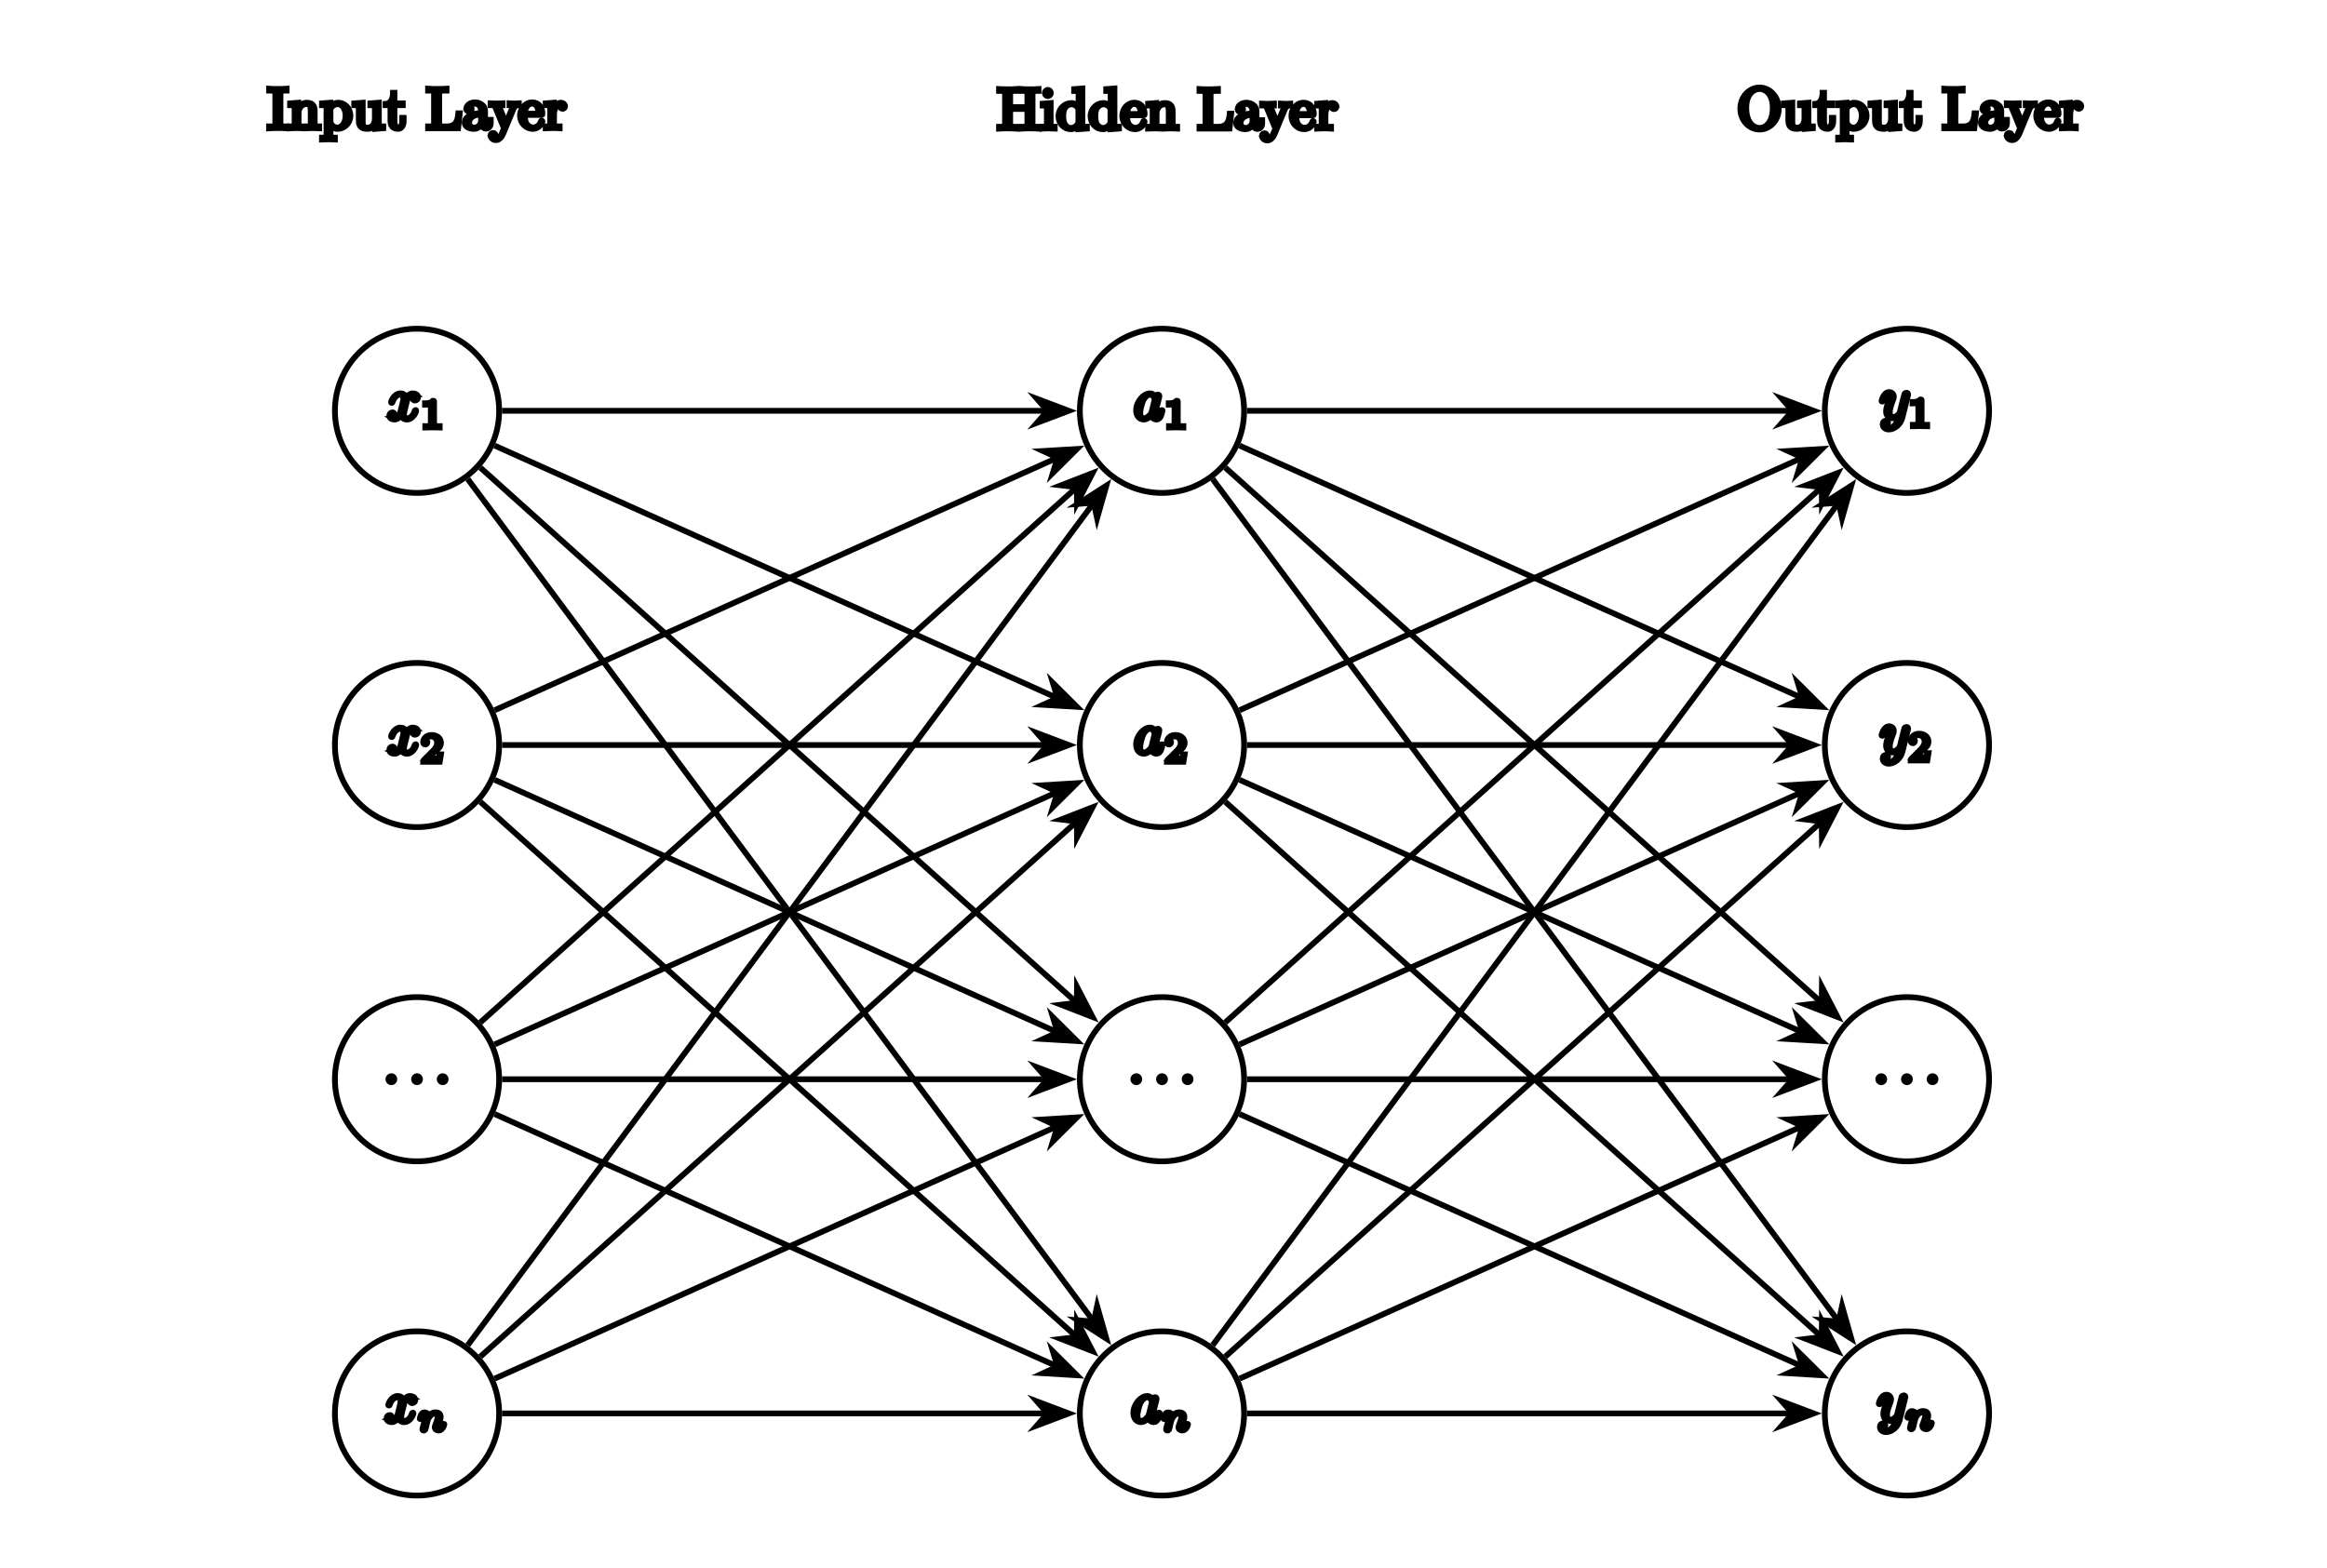 <?xml version="1.0" encoding="UTF-8"?>
<svg class="math" xmlns="http://www.w3.org/2000/svg" xmlns:xlink="http://www.w3.org/1999/xlink" width="401.574" height="270.606" viewBox="0 0 401.574 270.606">
        <style>
            /* Light mode (default) */
            .c1 { fill: #d62728 !important; stroke: #d62728 !important; }
            .c2 { fill: #2ca02c !important; stroke: #2ca02c !important; }
            .c3 { fill: #1f77b4 !important; stroke: #1f77b4 !important; }
            .c4 { fill: #9467bd !important; stroke: #9467bd !important; }
            .c5 { fill: #8c564b !important; stroke: #8c564b !important; }
            .c6 { fill: #e377c2 !important; stroke: #e377c2 !important; }
            .c7 { fill: #7f7f7f !important; stroke: #7f7f7f !important; }
            .c8 { fill: #bcbd22 !important; stroke: #bcbd22 !important; }

            /* Text and graphic elements */
            text, .text {
                fill: #000000 !important;
                stroke: none !important;
            }

            .axis line, .axis path, .tick line, .tick path, path.domain, line.grid {
                stroke: #000000 !important;
            }

            .glyph {
                fill: #000000 !important;
            }

            path {
                stroke: #000000 !important;
            }

            /* Dark mode via media query */
            @media (prefers-color-scheme: dark) {
                /* Dark theme colors */
                .c1 { fill: #FF4A98 !important; stroke: #FF4A98 !important; }
                .c2 { fill: #0AFAFA !important; stroke: #0AFAFA !important; }
                .c3 { fill: #7F83FF !important; stroke: #7F83FF !important; }
                .c4 { fill: #B4A0FF !important; stroke: #B4A0FF !important; }
                .c5 { fill: #FFB86B !important; stroke: #FFB86B !important; }
                .c6 { fill: #FF79C6 !important; stroke: #FF79C6 !important; }
                .c7 { fill: #CCCCCC !important; stroke: #CCCCCC !important; }
                .c8 { fill: #E6DB74 !important; stroke: #E6DB74 !important; }

                /* Dark theme text and graphics */
                text, .text {
                    fill: #FFFFFF !important;
                    stroke: none !important;
                }

                .axis line, .axis path, .tick line, .tick path, path.domain, line.grid {
                    stroke: #FFFFFF !important;
                }

                .glyph {
                    fill: #FFFFFF !important;
                }

                path {
                    stroke: #FFFFFF !important;
                }
            }
        </style>
        
<defs>
<g class="glyph">
<g id="nn_glyph-0-0">
<path d="M 3.328 -3.016 C 3.391 -3.266 3.625 -4.188 4.312 -4.188 C 4.359 -4.188 4.609 -4.188 4.812 -4.062 C 4.531 -4 4.344 -3.766 4.344 -3.516 C 4.344 -3.359 4.453 -3.172 4.719 -3.172 C 4.938 -3.172 5.25 -3.344 5.25 -3.75 C 5.25 -4.266 4.672 -4.406 4.328 -4.406 C 3.75 -4.406 3.406 -3.875 3.281 -3.656 C 3.031 -4.312 2.5 -4.406 2.203 -4.406 C 1.172 -4.406 0.594 -3.125 0.594 -2.875 C 0.594 -2.766 0.703 -2.766 0.719 -2.766 C 0.797 -2.766 0.828 -2.797 0.844 -2.875 C 1.188 -3.938 1.844 -4.188 2.188 -4.188 C 2.375 -4.188 2.719 -4.094 2.719 -3.516 C 2.719 -3.203 2.547 -2.547 2.188 -1.141 C 2.031 -0.531 1.672 -0.109 1.234 -0.109 C 1.172 -0.109 0.953 -0.109 0.734 -0.234 C 0.984 -0.297 1.203 -0.5 1.203 -0.781 C 1.203 -1.047 0.984 -1.125 0.844 -1.125 C 0.531 -1.125 0.297 -0.875 0.297 -0.547 C 0.297 -0.094 0.781 0.109 1.219 0.109 C 1.891 0.109 2.25 -0.594 2.266 -0.641 C 2.391 -0.281 2.75 0.109 3.344 0.109 C 4.375 0.109 4.938 -1.172 4.938 -1.422 C 4.938 -1.531 4.859 -1.531 4.828 -1.531 C 4.734 -1.531 4.719 -1.484 4.688 -1.422 C 4.359 -0.344 3.688 -0.109 3.375 -0.109 C 2.984 -0.109 2.828 -0.422 2.828 -0.766 C 2.828 -0.984 2.875 -1.203 2.984 -1.641 Z M 3.328 -3.016 "/>
</g>
<g id="nn_glyph-0-1">
<path d="M 1.906 -0.531 C 1.906 -0.812 1.672 -1.062 1.391 -1.062 C 1.094 -1.062 0.859 -0.812 0.859 -0.531 C 0.859 -0.234 1.094 0 1.391 0 C 1.672 0 1.906 -0.234 1.906 -0.531 Z M 1.906 -0.531 "/>
</g>
<g id="nn_glyph-0-2">
<path d="M 3.719 -3.766 C 3.531 -4.141 3.25 -4.406 2.797 -4.406 C 1.641 -4.406 0.406 -2.938 0.406 -1.484 C 0.406 -0.547 0.953 0.109 1.719 0.109 C 1.922 0.109 2.422 0.062 3.016 -0.641 C 3.094 -0.219 3.453 0.109 3.922 0.109 C 4.281 0.109 4.5 -0.125 4.672 -0.438 C 4.828 -0.797 4.969 -1.406 4.969 -1.422 C 4.969 -1.531 4.875 -1.531 4.844 -1.531 C 4.75 -1.531 4.734 -1.484 4.703 -1.344 C 4.531 -0.703 4.359 -0.109 3.953 -0.109 C 3.672 -0.109 3.656 -0.375 3.656 -0.562 C 3.656 -0.781 3.672 -0.875 3.781 -1.312 C 3.891 -1.719 3.906 -1.828 4 -2.203 L 4.359 -3.594 C 4.422 -3.875 4.422 -3.891 4.422 -3.938 C 4.422 -4.109 4.312 -4.203 4.141 -4.203 C 3.891 -4.203 3.75 -3.984 3.719 -3.766 Z M 3.078 -1.188 C 3.016 -1 3.016 -0.984 2.875 -0.812 C 2.438 -0.266 2.031 -0.109 1.75 -0.109 C 1.25 -0.109 1.109 -0.656 1.109 -1.047 C 1.109 -1.547 1.422 -2.766 1.656 -3.234 C 1.969 -3.812 2.406 -4.188 2.812 -4.188 C 3.453 -4.188 3.594 -3.375 3.594 -3.312 C 3.594 -3.25 3.578 -3.188 3.562 -3.141 Z M 3.078 -1.188 "/>
</g>
<g id="nn_glyph-0-3">
<path d="M 4.844 -3.797 C 4.891 -3.938 4.891 -3.953 4.891 -4.031 C 4.891 -4.203 4.75 -4.297 4.594 -4.297 C 4.5 -4.297 4.344 -4.234 4.25 -4.094 C 4.234 -4.031 4.141 -3.734 4.109 -3.547 C 4.031 -3.297 3.969 -3.016 3.906 -2.75 L 3.453 -0.953 C 3.422 -0.812 2.984 -0.109 2.328 -0.109 C 1.828 -0.109 1.719 -0.547 1.719 -0.922 C 1.719 -1.375 1.891 -2 2.219 -2.875 C 2.375 -3.281 2.422 -3.391 2.422 -3.594 C 2.422 -4.031 2.109 -4.406 1.609 -4.406 C 0.656 -4.406 0.297 -2.953 0.297 -2.875 C 0.297 -2.766 0.391 -2.766 0.406 -2.766 C 0.516 -2.766 0.516 -2.797 0.562 -2.953 C 0.844 -3.891 1.234 -4.188 1.578 -4.188 C 1.656 -4.188 1.828 -4.188 1.828 -3.875 C 1.828 -3.625 1.719 -3.359 1.656 -3.172 C 1.25 -2.109 1.078 -1.547 1.078 -1.078 C 1.078 -0.188 1.703 0.109 2.297 0.109 C 2.688 0.109 3.016 -0.062 3.297 -0.344 C 3.172 0.172 3.047 0.672 2.656 1.203 C 2.391 1.531 2.016 1.828 1.562 1.828 C 1.422 1.828 0.969 1.797 0.797 1.406 C 0.953 1.406 1.094 1.406 1.219 1.281 C 1.328 1.203 1.422 1.062 1.422 0.875 C 1.422 0.562 1.156 0.531 1.062 0.531 C 0.828 0.531 0.5 0.688 0.5 1.172 C 0.5 1.672 0.938 2.047 1.562 2.047 C 2.578 2.047 3.609 1.141 3.891 0.016 Z M 4.844 -3.797 "/>
</g>
<g id="nn_glyph-1-0">
<path d="M 2.328 -4.438 C 2.328 -4.625 2.328 -4.625 2.125 -4.625 C 1.672 -4.188 1.047 -4.188 0.766 -4.188 L 0.766 -3.938 C 0.922 -3.938 1.391 -3.938 1.766 -4.125 L 1.766 -0.578 C 1.766 -0.344 1.766 -0.25 1.078 -0.25 L 0.812 -0.25 L 0.812 0 C 0.938 0 1.797 -0.031 2.047 -0.031 C 2.266 -0.031 3.141 0 3.297 0 L 3.297 -0.25 L 3.031 -0.25 C 2.328 -0.25 2.328 -0.344 2.328 -0.578 Z M 2.328 -4.438 "/>
</g>
<g id="nn_glyph-1-1">
<path d="M 3.516 -1.266 L 3.281 -1.266 C 3.266 -1.109 3.188 -0.703 3.094 -0.641 C 3.047 -0.594 2.516 -0.594 2.406 -0.594 L 1.125 -0.594 C 1.859 -1.234 2.109 -1.438 2.516 -1.766 C 3.031 -2.172 3.516 -2.609 3.516 -3.266 C 3.516 -4.109 2.781 -4.625 1.891 -4.625 C 1.031 -4.625 0.438 -4.016 0.438 -3.375 C 0.438 -3.031 0.734 -2.984 0.812 -2.984 C 0.969 -2.984 1.172 -3.109 1.172 -3.359 C 1.172 -3.484 1.125 -3.734 0.766 -3.734 C 0.984 -4.219 1.453 -4.375 1.781 -4.375 C 2.484 -4.375 2.844 -3.828 2.844 -3.266 C 2.844 -2.656 2.406 -2.188 2.188 -1.938 L 0.516 -0.266 C 0.438 -0.203 0.438 -0.188 0.438 0 L 3.312 0 Z M 3.516 -1.266 "/>
</g>
<g id="nn_glyph-2-0">
<path d="M 2.25 -6.031 C 2.25 -6.391 2.266 -6.5 3.062 -6.5 L 3.312 -6.5 L 3.312 -6.812 C 2.969 -6.781 2.188 -6.781 1.797 -6.781 C 1.422 -6.781 0.625 -6.781 0.281 -6.812 L 0.281 -6.5 L 0.531 -6.5 C 1.328 -6.5 1.359 -6.391 1.359 -6.031 L 1.359 -0.781 C 1.359 -0.422 1.328 -0.312 0.531 -0.312 L 0.281 -0.312 L 0.281 0 C 0.625 -0.031 1.422 -0.031 1.797 -0.031 C 2.188 -0.031 2.969 -0.031 3.312 0 L 3.312 -0.312 L 3.062 -0.312 C 2.266 -0.312 2.25 -0.422 2.25 -0.781 Z M 2.25 -6.031 "/>
</g>
<g id="nn_glyph-2-1">
<path d="M 1.094 -3.422 L 1.094 -0.75 C 1.094 -0.312 0.984 -0.312 0.312 -0.312 L 0.312 0 C 0.672 -0.016 1.172 -0.031 1.453 -0.031 C 1.703 -0.031 2.219 -0.016 2.562 0 L 2.562 -0.312 C 1.891 -0.312 1.781 -0.312 1.781 -0.75 L 1.781 -2.594 C 1.781 -3.625 2.5 -4.188 3.125 -4.188 C 3.766 -4.188 3.875 -3.656 3.875 -3.078 L 3.875 -0.75 C 3.875 -0.312 3.766 -0.312 3.094 -0.312 L 3.094 0 C 3.438 -0.016 3.953 -0.031 4.219 -0.031 C 4.469 -0.031 5 -0.016 5.328 0 L 5.328 -0.312 C 4.812 -0.312 4.562 -0.312 4.562 -0.609 L 4.562 -2.516 C 4.562 -3.375 4.562 -3.672 4.25 -4.031 C 4.109 -4.203 3.781 -4.406 3.203 -4.406 C 2.469 -4.406 2 -3.984 1.719 -3.359 L 1.719 -4.406 L 0.312 -4.297 L 0.312 -3.984 C 1.016 -3.984 1.094 -3.922 1.094 -3.422 Z M 1.094 -3.422 "/>
</g>
<g id="nn_glyph-2-2">
<path d="M 1.719 -3.75 L 1.719 -4.406 L 0.281 -4.297 L 0.281 -3.984 C 0.984 -3.984 1.062 -3.922 1.062 -3.484 L 1.062 1.172 C 1.062 1.625 0.953 1.625 0.281 1.625 L 0.281 1.938 C 0.625 1.922 1.141 1.906 1.391 1.906 C 1.672 1.906 2.172 1.922 2.516 1.938 L 2.516 1.625 C 1.859 1.625 1.75 1.625 1.75 1.172 L 1.75 -0.594 C 1.797 -0.422 2.219 0.109 2.969 0.109 C 4.156 0.109 5.188 -0.875 5.188 -2.156 C 5.188 -3.422 4.234 -4.406 3.109 -4.406 C 2.328 -4.406 1.906 -3.969 1.719 -3.75 Z M 1.75 -1.141 L 1.75 -3.359 C 2.031 -3.875 2.516 -4.156 3.031 -4.156 C 3.766 -4.156 4.359 -3.281 4.359 -2.156 C 4.359 -0.953 3.672 -0.109 2.938 -0.109 C 2.531 -0.109 2.156 -0.312 1.891 -0.719 C 1.75 -0.922 1.75 -0.938 1.75 -1.141 Z M 1.75 -1.141 "/>
</g>
<g id="nn_glyph-2-3">
<path d="M 3.891 -0.781 L 3.891 0.109 L 5.328 0 L 5.328 -0.312 C 4.641 -0.312 4.562 -0.375 4.562 -0.875 L 4.562 -4.406 L 3.094 -4.297 L 3.094 -3.984 C 3.781 -3.984 3.875 -3.922 3.875 -3.422 L 3.875 -1.656 C 3.875 -0.781 3.391 -0.109 2.656 -0.109 C 1.828 -0.109 1.781 -0.578 1.781 -1.094 L 1.781 -4.406 L 0.312 -4.297 L 0.312 -3.984 C 1.094 -3.984 1.094 -3.953 1.094 -3.078 L 1.094 -1.578 C 1.094 -0.797 1.094 0.109 2.609 0.109 C 3.172 0.109 3.609 -0.172 3.891 -0.781 Z M 3.891 -0.781 "/>
</g>
<g id="nn_glyph-2-4">
<path d="M 1.719 -3.984 L 3.156 -3.984 L 3.156 -4.297 L 1.719 -4.297 L 1.719 -6.125 L 1.469 -6.125 C 1.469 -5.312 1.172 -4.25 0.188 -4.203 L 0.188 -3.984 L 1.031 -3.984 L 1.031 -1.234 C 1.031 -0.016 1.969 0.109 2.328 0.109 C 3.031 0.109 3.312 -0.594 3.312 -1.234 L 3.312 -1.797 L 3.062 -1.797 L 3.062 -1.25 C 3.062 -0.516 2.766 -0.141 2.391 -0.141 C 1.719 -0.141 1.719 -1.047 1.719 -1.219 Z M 1.719 -3.984 "/>
</g>
<g id="nn_glyph-2-5">
<path d="M 5.797 -2.578 L 5.547 -2.578 C 5.438 -1.562 5.297 -0.312 3.547 -0.312 L 2.734 -0.312 C 2.266 -0.312 2.25 -0.375 2.25 -0.703 L 2.25 -6.016 C 2.25 -6.359 2.25 -6.5 3.188 -6.5 L 3.516 -6.5 L 3.516 -6.812 C 3.156 -6.781 2.25 -6.781 1.844 -6.781 C 1.453 -6.781 0.672 -6.781 0.328 -6.812 L 0.328 -6.5 L 0.562 -6.5 C 1.328 -6.5 1.359 -6.391 1.359 -6.031 L 1.359 -0.781 C 1.359 -0.422 1.328 -0.312 0.562 -0.312 L 0.328 -0.312 L 0.328 0 L 5.516 0 Z M 5.797 -2.578 "/>
</g>
<g id="nn_glyph-2-6">
<path d="M 3.312 -0.75 C 3.359 -0.359 3.625 0.062 4.094 0.062 C 4.312 0.062 4.922 -0.078 4.922 -0.891 L 4.922 -1.453 L 4.672 -1.453 L 4.672 -0.891 C 4.672 -0.312 4.422 -0.25 4.312 -0.25 C 3.984 -0.25 3.938 -0.703 3.938 -0.75 L 3.938 -2.734 C 3.938 -3.156 3.938 -3.547 3.578 -3.922 C 3.188 -4.312 2.688 -4.469 2.219 -4.469 C 1.391 -4.469 0.703 -4 0.703 -3.344 C 0.703 -3.047 0.906 -2.875 1.172 -2.875 C 1.453 -2.875 1.625 -3.078 1.625 -3.328 C 1.625 -3.453 1.578 -3.781 1.109 -3.781 C 1.391 -4.141 1.875 -4.25 2.188 -4.25 C 2.688 -4.25 3.25 -3.859 3.25 -2.969 L 3.25 -2.609 C 2.734 -2.578 2.047 -2.547 1.422 -2.25 C 0.672 -1.906 0.422 -1.391 0.422 -0.953 C 0.422 -0.141 1.391 0.109 2.016 0.109 C 2.672 0.109 3.125 -0.297 3.312 -0.75 Z M 3.25 -2.391 L 3.25 -1.391 C 3.25 -0.453 2.531 -0.109 2.078 -0.109 C 1.594 -0.109 1.188 -0.453 1.188 -0.953 C 1.188 -1.5 1.609 -2.328 3.25 -2.391 Z M 3.25 -2.391 "/>
</g>
<g id="nn_glyph-2-7">
<path d="M 4.141 -3.344 C 4.391 -3.984 4.906 -3.984 5.062 -3.984 L 5.062 -4.297 C 4.828 -4.281 4.547 -4.266 4.312 -4.266 C 4.141 -4.266 3.672 -4.281 3.453 -4.297 L 3.453 -3.984 C 3.766 -3.984 3.922 -3.812 3.922 -3.562 C 3.922 -3.453 3.906 -3.438 3.859 -3.312 L 2.844 -0.875 L 1.75 -3.547 C 1.703 -3.656 1.688 -3.688 1.688 -3.734 C 1.688 -3.984 2.047 -3.984 2.25 -3.984 L 2.25 -4.297 C 1.984 -4.281 1.328 -4.266 1.156 -4.266 C 0.891 -4.266 0.484 -4.281 0.188 -4.297 L 0.188 -3.984 C 0.672 -3.984 0.859 -3.984 1 -3.641 L 2.5 0 C 2.438 0.125 2.297 0.453 2.25 0.594 C 2.031 1.141 1.75 1.828 1.109 1.828 C 1.062 1.828 0.828 1.828 0.641 1.641 C 0.953 1.609 1.031 1.391 1.031 1.219 C 1.031 0.969 0.844 0.812 0.609 0.812 C 0.406 0.812 0.188 0.938 0.188 1.234 C 0.188 1.688 0.609 2.047 1.109 2.047 C 1.734 2.047 2.141 1.469 2.375 0.906 Z M 4.141 -3.344 "/>
</g>
<g id="nn_glyph-2-8">
<path d="M 1.109 -2.516 C 1.172 -4 2.016 -4.25 2.359 -4.25 C 3.375 -4.25 3.484 -2.906 3.484 -2.516 Z M 1.109 -2.297 L 3.891 -2.297 C 4.109 -2.297 4.141 -2.297 4.141 -2.516 C 4.141 -3.5 3.594 -4.469 2.359 -4.469 C 1.203 -4.469 0.281 -3.438 0.281 -2.188 C 0.281 -0.859 1.328 0.109 2.469 0.109 C 3.688 0.109 4.141 -1 4.141 -1.188 C 4.141 -1.281 4.062 -1.312 4 -1.312 C 3.922 -1.312 3.891 -1.25 3.875 -1.172 C 3.531 -0.141 2.625 -0.141 2.531 -0.141 C 2.031 -0.141 1.641 -0.438 1.406 -0.812 C 1.109 -1.281 1.109 -1.938 1.109 -2.297 Z M 1.109 -2.297 "/>
</g>
<g id="nn_glyph-2-9">
<path d="M 1.672 -3.312 L 1.672 -4.406 L 0.281 -4.297 L 0.281 -3.984 C 0.984 -3.984 1.062 -3.922 1.062 -3.422 L 1.062 -0.75 C 1.062 -0.312 0.953 -0.312 0.281 -0.312 L 0.281 0 C 0.672 -0.016 1.141 -0.031 1.422 -0.031 C 1.812 -0.031 2.281 -0.031 2.688 0 L 2.688 -0.312 L 2.469 -0.312 C 1.734 -0.312 1.719 -0.422 1.719 -0.781 L 1.719 -2.312 C 1.719 -3.297 2.141 -4.188 2.891 -4.188 C 2.953 -4.188 2.984 -4.188 3 -4.172 C 2.969 -4.172 2.766 -4.047 2.766 -3.781 C 2.766 -3.516 2.984 -3.359 3.203 -3.359 C 3.375 -3.359 3.625 -3.484 3.625 -3.797 C 3.625 -4.109 3.312 -4.406 2.891 -4.406 C 2.156 -4.406 1.797 -3.734 1.672 -3.312 Z M 1.672 -3.312 "/>
</g>
<g id="nn_glyph-2-10">
<path d="M 6.109 -6.031 C 6.109 -6.391 6.125 -6.5 6.891 -6.5 L 7.141 -6.5 L 7.141 -6.812 C 6.781 -6.781 6.047 -6.781 5.672 -6.781 C 5.297 -6.781 4.547 -6.781 4.203 -6.812 L 4.203 -6.5 L 4.438 -6.5 C 5.203 -6.5 5.219 -6.391 5.219 -6.031 L 5.219 -3.703 L 2.25 -3.703 L 2.25 -6.031 C 2.25 -6.391 2.266 -6.5 3.031 -6.5 L 3.266 -6.5 L 3.266 -6.812 C 2.922 -6.781 2.188 -6.781 1.797 -6.781 C 1.422 -6.781 0.672 -6.781 0.328 -6.812 L 0.328 -6.5 L 0.562 -6.5 C 1.328 -6.5 1.359 -6.391 1.359 -6.031 L 1.359 -0.781 C 1.359 -0.422 1.328 -0.312 0.562 -0.312 L 0.328 -0.312 L 0.328 0 C 0.672 -0.031 1.422 -0.031 1.797 -0.031 C 2.172 -0.031 2.922 -0.031 3.266 0 L 3.266 -0.312 L 3.031 -0.312 C 2.266 -0.312 2.25 -0.422 2.25 -0.781 L 2.25 -3.391 L 5.219 -3.391 L 5.219 -0.781 C 5.219 -0.422 5.203 -0.312 4.438 -0.312 L 4.203 -0.312 L 4.203 0 C 4.547 -0.031 5.281 -0.031 5.656 -0.031 C 6.047 -0.031 6.781 -0.031 7.141 0 L 7.141 -0.312 L 6.891 -0.312 C 6.125 -0.312 6.109 -0.422 6.109 -0.781 Z M 6.109 -6.031 "/>
</g>
<g id="nn_glyph-2-11">
<path d="M 1.766 -4.406 L 0.375 -4.297 L 0.375 -3.984 C 1.016 -3.984 1.109 -3.922 1.109 -3.438 L 1.109 -0.75 C 1.109 -0.312 1 -0.312 0.328 -0.312 L 0.328 0 C 0.641 -0.016 1.188 -0.031 1.422 -0.031 C 1.781 -0.031 2.125 -0.016 2.469 0 L 2.469 -0.312 C 1.797 -0.312 1.766 -0.359 1.766 -0.75 Z M 1.797 -6.141 C 1.797 -6.453 1.562 -6.672 1.281 -6.672 C 0.969 -6.672 0.75 -6.406 0.75 -6.141 C 0.75 -5.875 0.969 -5.609 1.281 -5.609 C 1.562 -5.609 1.797 -5.828 1.797 -6.141 Z M 1.797 -6.141 "/>
</g>
<g id="nn_glyph-2-12">
<path d="M 3.781 -0.547 L 3.781 0.109 L 5.25 0 L 5.25 -0.312 C 4.562 -0.312 4.469 -0.375 4.469 -0.875 L 4.469 -6.922 L 3.047 -6.812 L 3.047 -6.5 C 3.734 -6.5 3.812 -6.438 3.812 -5.938 L 3.812 -3.781 C 3.531 -4.141 3.094 -4.406 2.562 -4.406 C 1.391 -4.406 0.344 -3.422 0.344 -2.141 C 0.344 -0.875 1.312 0.109 2.453 0.109 C 3.094 0.109 3.531 -0.234 3.781 -0.547 Z M 3.781 -3.219 L 3.781 -1.172 C 3.781 -1 3.781 -0.984 3.672 -0.812 C 3.375 -0.328 2.938 -0.109 2.5 -0.109 C 2.047 -0.109 1.688 -0.375 1.453 -0.75 C 1.203 -1.156 1.172 -1.719 1.172 -2.141 C 1.172 -2.5 1.188 -3.094 1.469 -3.547 C 1.688 -3.859 2.062 -4.188 2.609 -4.188 C 2.953 -4.188 3.375 -4.031 3.672 -3.594 C 3.781 -3.422 3.781 -3.406 3.781 -3.219 Z M 3.781 -3.219 "/>
</g>
<g id="nn_glyph-2-13">
<path d="M 7.188 -3.375 C 7.188 -5.406 5.688 -7.031 3.875 -7.031 C 2.078 -7.031 0.562 -5.438 0.562 -3.375 C 0.562 -1.328 2.094 0.219 3.875 0.219 C 5.688 0.219 7.188 -1.359 7.188 -3.375 Z M 3.875 -0.047 C 2.922 -0.047 1.578 -0.922 1.578 -3.516 C 1.578 -6.094 3.047 -6.781 3.875 -6.781 C 4.734 -6.781 6.156 -6.078 6.156 -3.516 C 6.156 -0.875 4.797 -0.047 3.875 -0.047 Z M 3.875 -0.047 "/>
</g>
<g id="nn_glyph-3-0">
<path d="M 0.844 -0.438 C 0.828 -0.344 0.781 -0.172 0.781 -0.156 C 0.781 0 0.906 0.062 1.016 0.062 C 1.141 0.062 1.25 -0.016 1.297 -0.078 C 1.328 -0.141 1.375 -0.375 1.422 -0.516 C 1.453 -0.641 1.531 -0.969 1.562 -1.141 C 1.609 -1.297 1.656 -1.453 1.688 -1.609 C 1.766 -1.891 1.781 -1.953 1.984 -2.234 C 2.172 -2.516 2.5 -2.875 3.031 -2.875 C 3.422 -2.875 3.438 -2.516 3.438 -2.391 C 3.438 -1.969 3.141 -1.203 3.031 -0.906 C 2.953 -0.703 2.922 -0.641 2.922 -0.531 C 2.922 -0.156 3.219 0.062 3.578 0.062 C 4.281 0.062 4.578 -0.891 4.578 -1 C 4.578 -1.094 4.5 -1.094 4.469 -1.094 C 4.375 -1.094 4.375 -1.047 4.344 -0.969 C 4.188 -0.406 3.875 -0.125 3.609 -0.125 C 3.453 -0.125 3.422 -0.219 3.422 -0.375 C 3.422 -0.531 3.469 -0.625 3.594 -0.938 C 3.672 -1.156 3.953 -1.891 3.953 -2.281 C 3.953 -2.953 3.422 -3.078 3.047 -3.078 C 2.469 -3.078 2.078 -2.719 1.875 -2.438 C 1.828 -2.922 1.422 -3.078 1.125 -3.078 C 0.828 -3.078 0.672 -2.859 0.578 -2.703 C 0.422 -2.438 0.328 -2.047 0.328 -2 C 0.328 -1.922 0.422 -1.922 0.453 -1.922 C 0.547 -1.922 0.547 -1.938 0.594 -2.125 C 0.703 -2.531 0.844 -2.875 1.109 -2.875 C 1.297 -2.875 1.344 -2.719 1.344 -2.531 C 1.344 -2.406 1.281 -2.141 1.219 -1.953 C 1.172 -1.766 1.109 -1.484 1.078 -1.328 Z M 0.844 -0.438 "/>
</g>
</g>
<clipPath id="nn_clip-0">
<path clip-rule="nonzero" d="M 43 215 L 101 215 L 101 270.605 L 43 270.605 Z M 43 215 "/>
</clipPath>
<clipPath id="nn_clip-1">
<path clip-rule="nonzero" d="M 172 215 L 229 215 L 229 270.605 L 172 270.605 Z M 172 215 "/>
</clipPath>
<clipPath id="nn_clip-2">
<path clip-rule="nonzero" d="M 300 215 L 358 215 L 358 270.605 L 300 270.605 Z M 300 215 "/>
</clipPath>
</defs>
<path fill="none" stroke-width="0.996" stroke-linecap="butt" stroke-linejoin="miter" stroke="currentColor" stroke-opacity="1" stroke-miterlimit="10" d="M 14.172 0.002 C 14.172 7.826 7.828 14.174 -0 14.174 C -7.828 14.174 -14.172 7.826 -14.172 0.002 C -14.172 -7.826 -7.828 -14.174 -0 -14.174 C 7.828 -14.174 14.172 -7.826 14.172 0.002 Z M 14.172 0.002 " transform="matrix(1, 0, 0, -1, 71.969, 70.912)"/>
<g fill="currentColor" fill-opacity="1" class="glyph">
<use xlink:href="#nn_glyph-0-0" x="66.887" y="72.31"/>
</g>
<g fill="currentColor" fill-opacity="1" class="glyph">
<use xlink:href="#nn_glyph-1-0" x="72.581" y="73.804"/>
</g>
<g fill="currentColor" fill-opacity="1" class="glyph">
<use xlink:href="#nn_glyph-2-0" x="46.149" y="22.138"/>
<use xlink:href="#nn_glyph-2-1" x="49.746" y="22.138"/>
<use xlink:href="#nn_glyph-2-2" x="55.282" y="22.138"/>
<use xlink:href="#nn_glyph-2-3" x="60.817" y="22.138"/>
<use xlink:href="#nn_glyph-2-4" x="66.352" y="22.138"/>
</g>
<g fill="currentColor" fill-opacity="1" class="glyph">
<use xlink:href="#nn_glyph-2-5" x="73.544" y="22.138"/>
<use xlink:href="#nn_glyph-2-6" x="79.771" y="22.138"/>
</g>
<g fill="currentColor" fill-opacity="1" class="glyph">
<use xlink:href="#nn_glyph-2-7" x="84.473" y="22.138"/>
</g>
<g fill="currentColor" fill-opacity="1" class="glyph">
<use xlink:href="#nn_glyph-2-8" x="89.462" y="22.138"/>
<use xlink:href="#nn_glyph-2-9" x="93.89" y="22.138"/>
</g>
<g fill="currentColor" fill-opacity="1" class="glyph">
<use xlink:href="#nn_glyph-2-10" x="172.078" y="22.194"/>
<use xlink:href="#nn_glyph-2-11" x="179.55" y="22.194"/>
<use xlink:href="#nn_glyph-2-12" x="182.318" y="22.194"/>
<use xlink:href="#nn_glyph-2-12" x="187.853" y="22.194"/>
<use xlink:href="#nn_glyph-2-8" x="193.388" y="22.194"/>
<use xlink:href="#nn_glyph-2-1" x="197.815" y="22.194"/>
</g>
<g fill="currentColor" fill-opacity="1" class="glyph">
<use xlink:href="#nn_glyph-2-5" x="206.668" y="22.194"/>
<use xlink:href="#nn_glyph-2-6" x="212.895" y="22.194"/>
</g>
<g fill="currentColor" fill-opacity="1" class="glyph">
<use xlink:href="#nn_glyph-2-7" x="217.597" y="22.194"/>
</g>
<g fill="currentColor" fill-opacity="1" class="glyph">
<use xlink:href="#nn_glyph-2-8" x="222.586" y="22.194"/>
<use xlink:href="#nn_glyph-2-9" x="227.014" y="22.194"/>
</g>
<g fill="currentColor" fill-opacity="1" class="glyph">
<use xlink:href="#nn_glyph-2-13" x="299.773" y="22.138"/>
<use xlink:href="#nn_glyph-2-3" x="307.522" y="22.138"/>
<use xlink:href="#nn_glyph-2-4" x="313.057" y="22.138"/>
<use xlink:href="#nn_glyph-2-2" x="316.932" y="22.138"/>
<use xlink:href="#nn_glyph-2-3" x="322.467" y="22.138"/>
<use xlink:href="#nn_glyph-2-4" x="328.002" y="22.138"/>
</g>
<g fill="currentColor" fill-opacity="1" class="glyph">
<use xlink:href="#nn_glyph-2-5" x="335.194" y="22.138"/>
<use xlink:href="#nn_glyph-2-6" x="341.421" y="22.138"/>
</g>
<g fill="currentColor" fill-opacity="1" class="glyph">
<use xlink:href="#nn_glyph-2-7" x="346.123" y="22.138"/>
</g>
<g fill="currentColor" fill-opacity="1" class="glyph">
<use xlink:href="#nn_glyph-2-8" x="351.112" y="22.138"/>
<use xlink:href="#nn_glyph-2-9" x="355.54" y="22.138"/>
</g>
<path fill="none" stroke-width="0.996" stroke-linecap="butt" stroke-linejoin="miter" stroke="currentColor" stroke-opacity="1" stroke-miterlimit="10" d="M 14.172 -57.69 C 14.172 -49.861 7.828 -43.518 -0 -43.518 C -7.828 -43.518 -14.172 -49.861 -14.172 -57.69 C -14.172 -65.518 -7.828 -71.861 -0 -71.861 C 7.828 -71.861 14.172 -65.518 14.172 -57.69 Z M 14.172 -57.69 " transform="matrix(1, 0, 0, -1, 71.969, 70.912)"/>
<g fill="currentColor" fill-opacity="1" class="glyph">
<use xlink:href="#nn_glyph-0-0" x="66.887" y="129.999"/>
</g>
<g fill="currentColor" fill-opacity="1" class="glyph">
<use xlink:href="#nn_glyph-1-1" x="72.581" y="131.493"/>
</g>
<path fill="none" stroke-width="0.996" stroke-linecap="butt" stroke-linejoin="miter" stroke="currentColor" stroke-opacity="1" stroke-miterlimit="10" d="M 14.172 -115.381 C 14.172 -107.553 7.828 -101.205 -0 -101.205 C -7.828 -101.205 -14.172 -107.553 -14.172 -115.381 C -14.172 -123.209 -7.828 -129.553 -0 -129.553 C 7.828 -129.553 14.172 -123.209 14.172 -115.381 Z M 14.172 -115.381 " transform="matrix(1, 0, 0, -1, 71.969, 70.912)"/>
<g fill="currentColor" fill-opacity="1" class="glyph">
<use xlink:href="#nn_glyph-0-1" x="66.157" y="186.816"/>
</g>
<g fill="currentColor" fill-opacity="1" class="glyph">
<use xlink:href="#nn_glyph-0-1" x="70.588" y="186.816"/>
</g>
<g fill="currentColor" fill-opacity="1" class="glyph">
<use xlink:href="#nn_glyph-0-1" x="75.01" y="186.816"/>
</g>
<g clip-path="url(#nn_clip-0)">
<path fill="none" stroke-width="0.996" stroke-linecap="butt" stroke-linejoin="miter" stroke="currentColor" stroke-opacity="1" stroke-miterlimit="10" d="M 14.172 -173.068 C 14.172 -165.24 7.828 -158.897 -0 -158.897 C -7.828 -158.897 -14.172 -165.24 -14.172 -173.068 C -14.172 -180.897 -7.828 -187.244 -0 -187.244 C 7.828 -187.244 14.172 -180.897 14.172 -173.068 Z M 14.172 -173.068 " transform="matrix(1, 0, 0, -1, 71.969, 70.912)"/>
</g>
<g fill="currentColor" fill-opacity="1" class="glyph">
<use xlink:href="#nn_glyph-0-0" x="66.41" y="245.377"/>
</g>
<g fill="currentColor" fill-opacity="1" class="glyph">
<use xlink:href="#nn_glyph-3-0" x="72.104" y="246.871"/>
</g>
<path fill="none" stroke-width="0.996" stroke-linecap="butt" stroke-linejoin="miter" stroke="currentColor" stroke-opacity="1" stroke-miterlimit="10" d="M 142.73 0.002 C 142.73 7.826 136.386 14.174 128.558 14.174 C 120.73 14.174 114.383 7.826 114.383 0.002 C 114.383 -7.826 120.73 -14.174 128.558 -14.174 C 136.386 -14.174 142.73 -7.826 142.73 0.002 Z M 142.73 0.002 " transform="matrix(1, 0, 0, -1, 71.969, 70.912)"/>
<g fill="currentColor" fill-opacity="1" class="glyph">
<use xlink:href="#nn_glyph-0-2" x="195.656" y="72.31"/>
</g>
<g fill="currentColor" fill-opacity="1" class="glyph">
<use xlink:href="#nn_glyph-1-0" x="200.922" y="73.804"/>
</g>
<path fill="none" stroke-width="0.996" stroke-linecap="butt" stroke-linejoin="miter" stroke="currentColor" stroke-opacity="1" stroke-miterlimit="10" d="M 142.73 -57.69 C 142.73 -49.861 136.386 -43.518 128.558 -43.518 C 120.73 -43.518 114.383 -49.861 114.383 -57.69 C 114.383 -65.518 120.73 -71.861 128.558 -71.861 C 136.386 -71.861 142.73 -65.518 142.73 -57.69 Z M 142.73 -57.69 " transform="matrix(1, 0, 0, -1, 71.969, 70.912)"/>
<g fill="currentColor" fill-opacity="1" class="glyph">
<use xlink:href="#nn_glyph-0-2" x="195.656" y="129.999"/>
</g>
<g fill="currentColor" fill-opacity="1" class="glyph">
<use xlink:href="#nn_glyph-1-1" x="200.922" y="131.493"/>
</g>
<path fill="none" stroke-width="0.996" stroke-linecap="butt" stroke-linejoin="miter" stroke="currentColor" stroke-opacity="1" stroke-miterlimit="10" d="M 142.73 -115.381 C 142.73 -107.553 136.386 -101.205 128.558 -101.205 C 120.73 -101.205 114.383 -107.553 114.383 -115.381 C 114.383 -123.209 120.73 -129.553 128.558 -129.553 C 136.386 -129.553 142.73 -123.209 142.73 -115.381 Z M 142.73 -115.381 " transform="matrix(1, 0, 0, -1, 71.969, 70.912)"/>
<g fill="currentColor" fill-opacity="1" class="glyph">
<use xlink:href="#nn_glyph-0-1" x="194.712" y="186.816"/>
</g>
<g fill="currentColor" fill-opacity="1" class="glyph">
<use xlink:href="#nn_glyph-0-1" x="199.143" y="186.816"/>
</g>
<g fill="currentColor" fill-opacity="1" class="glyph">
<use xlink:href="#nn_glyph-0-1" x="203.565" y="186.816"/>
</g>
<g clip-path="url(#nn_clip-1)">
<path fill="none" stroke-width="0.996" stroke-linecap="butt" stroke-linejoin="miter" stroke="currentColor" stroke-opacity="1" stroke-miterlimit="10" d="M 142.73 -173.068 C 142.73 -165.24 136.386 -158.897 128.558 -158.897 C 120.73 -158.897 114.383 -165.24 114.383 -173.068 C 114.383 -180.897 120.73 -187.244 128.558 -187.244 C 136.386 -187.244 142.73 -180.897 142.73 -173.068 Z M 142.73 -173.068 " transform="matrix(1, 0, 0, -1, 71.969, 70.912)"/>
</g>
<g fill="currentColor" fill-opacity="1" class="glyph">
<use xlink:href="#nn_glyph-0-2" x="195.179" y="245.377"/>
</g>
<g fill="currentColor" fill-opacity="1" class="glyph">
<use xlink:href="#nn_glyph-3-0" x="200.445" y="246.871"/>
</g>
<path fill="none" stroke-width="0.996" stroke-linecap="butt" stroke-linejoin="miter" stroke="currentColor" stroke-opacity="1" stroke-miterlimit="10" d="M 271.289 0.002 C 271.289 7.826 264.941 14.174 257.113 14.174 C 249.285 14.174 242.941 7.826 242.941 0.002 C 242.941 -7.826 249.285 -14.174 257.113 -14.174 C 264.941 -14.174 271.289 -7.826 271.289 0.002 Z M 271.289 0.002 " transform="matrix(1, 0, 0, -1, 71.969, 70.912)"/>
<g fill="currentColor" fill-opacity="1" class="glyph">
<use xlink:href="#nn_glyph-0-3" x="324.402" y="72.088"/>
</g>
<g fill="currentColor" fill-opacity="1" class="glyph">
<use xlink:href="#nn_glyph-1-0" x="329.287" y="73.583"/>
</g>
<path fill="none" stroke-width="0.996" stroke-linecap="butt" stroke-linejoin="miter" stroke="currentColor" stroke-opacity="1" stroke-miterlimit="10" d="M 271.289 -57.69 C 271.289 -49.861 264.941 -43.518 257.113 -43.518 C 249.285 -43.518 242.941 -49.861 242.941 -57.69 C 242.941 -65.518 249.285 -71.861 257.113 -71.861 C 264.941 -71.861 271.289 -65.518 271.289 -57.69 Z M 271.289 -57.69 " transform="matrix(1, 0, 0, -1, 71.969, 70.912)"/>
<g fill="currentColor" fill-opacity="1" class="glyph">
<use xlink:href="#nn_glyph-0-3" x="324.402" y="129.777"/>
</g>
<g fill="currentColor" fill-opacity="1" class="glyph">
<use xlink:href="#nn_glyph-1-1" x="329.287" y="131.272"/>
</g>
<path fill="none" stroke-width="0.996" stroke-linecap="butt" stroke-linejoin="miter" stroke="currentColor" stroke-opacity="1" stroke-miterlimit="10" d="M 271.289 -115.381 C 271.289 -107.553 264.941 -101.205 257.113 -101.205 C 249.285 -101.205 242.941 -107.553 242.941 -115.381 C 242.941 -123.209 249.285 -129.553 257.113 -129.553 C 264.941 -129.553 271.289 -123.209 271.289 -115.381 Z M 271.289 -115.381 " transform="matrix(1, 0, 0, -1, 71.969, 70.912)"/>
<g fill="currentColor" fill-opacity="1" class="glyph">
<use xlink:href="#nn_glyph-0-1" x="323.268" y="186.816"/>
</g>
<g fill="currentColor" fill-opacity="1" class="glyph">
<use xlink:href="#nn_glyph-0-1" x="327.699" y="186.816"/>
</g>
<g fill="currentColor" fill-opacity="1" class="glyph">
<use xlink:href="#nn_glyph-0-1" x="332.121" y="186.816"/>
</g>
<g clip-path="url(#nn_clip-2)">
<path fill="none" stroke-width="0.996" stroke-linecap="butt" stroke-linejoin="miter" stroke="currentColor" stroke-opacity="1" stroke-miterlimit="10" d="M 271.289 -173.068 C 271.289 -165.24 264.941 -158.897 257.113 -158.897 C 249.285 -158.897 242.941 -165.24 242.941 -173.068 C 242.941 -180.897 249.285 -187.244 257.113 -187.244 C 264.941 -187.244 271.289 -180.897 271.289 -173.068 Z M 271.289 -173.068 " transform="matrix(1, 0, 0, -1, 71.969, 70.912)"/>
</g>
<g fill="currentColor" fill-opacity="1" class="glyph">
<use xlink:href="#nn_glyph-0-3" x="323.925" y="245.156"/>
</g>
<g fill="currentColor" fill-opacity="1" class="glyph">
<use xlink:href="#nn_glyph-3-0" x="328.81" y="246.65"/>
</g>
<path fill="none" stroke-width="0.996" stroke-linecap="butt" stroke-linejoin="miter" stroke="currentColor" stroke-opacity="1" stroke-miterlimit="10" d="M 14.672 0.002 L 108.554 0.002 " transform="matrix(1, 0, 0, -1, 71.969, 70.912)"/>
<path fill-rule="nonzero" fill="currentColor" fill-opacity="1" class="glyph" stroke-width="0.996" stroke-linecap="butt" stroke-linejoin="miter" stroke="currentColor" stroke-opacity="1" stroke-miterlimit="10" d="M 7.087 0.002 L 1.611 2.068 L 3.423 0.002 L 1.611 -2.068 Z M 7.087 0.002 " transform="matrix(1, 0, 0, -1, 177.35, 70.912)"/>
<path fill="none" stroke-width="0.996" stroke-linecap="butt" stroke-linejoin="miter" stroke="currentColor" stroke-opacity="1" stroke-miterlimit="10" d="M 13.386 -6.006 L 110.308 -49.502 " transform="matrix(1, 0, 0, -1, 71.969, 70.912)"/>
<path fill-rule="nonzero" fill="currentColor" fill-opacity="1" class="glyph" stroke-width="0.996" stroke-linecap="butt" stroke-linejoin="miter" stroke="currentColor" stroke-opacity="1" stroke-miterlimit="10" d="M 7.087 -0 L 1.609 2.072 L 3.422 -0.001 L 1.609 -2.069 Z M 7.087 -0 " transform="matrix(0.912, 0.409, 0.409, -0.912, 179.383, 119.114)"/>
<path fill="none" stroke-width="0.996" stroke-linecap="butt" stroke-linejoin="miter" stroke="currentColor" stroke-opacity="1" stroke-miterlimit="10" d="M 10.918 -9.799 L 113.672 -102.022 " transform="matrix(1, 0, 0, -1, 71.969, 70.912)"/>
<path fill-rule="nonzero" fill="currentColor" fill-opacity="1" class="glyph" stroke-width="0.996" stroke-linecap="butt" stroke-linejoin="miter" stroke="currentColor" stroke-opacity="1" stroke-miterlimit="10" d="M 7.086 -0.002 L 1.61 2.07 L 3.423 0.002 L 1.608 -2.069 Z M 7.086 -0.002 " transform="matrix(0.744, 0.668, 0.668, -0.744, 183.279, 170.813)"/>
<path fill="none" stroke-width="0.996" stroke-linecap="butt" stroke-linejoin="miter" stroke="currentColor" stroke-opacity="1" stroke-miterlimit="10" d="M 8.75 -11.775 L 116.633 -157.014 " transform="matrix(1, 0, 0, -1, 71.969, 70.912)"/>
<path fill-rule="nonzero" fill="currentColor" fill-opacity="1" class="glyph" stroke-width="0.996" stroke-linecap="butt" stroke-linejoin="miter" stroke="currentColor" stroke-opacity="1" stroke-miterlimit="10" d="M 7.087 0.001 L 1.608 2.071 L 3.424 0.002 L 1.607 -2.07 Z M 7.087 0.001 " transform="matrix(0.596, 0.803, 0.803, -0.596, 186.707, 225.378)"/>
<path fill="none" stroke-width="0.996" stroke-linecap="butt" stroke-linejoin="miter" stroke="currentColor" stroke-opacity="1" stroke-miterlimit="10" d="M 13.386 -51.682 L 110.308 -8.19 " transform="matrix(1, 0, 0, -1, 71.969, 70.912)"/>
<path fill-rule="nonzero" fill="currentColor" fill-opacity="1" class="glyph" stroke-width="0.996" stroke-linecap="butt" stroke-linejoin="miter" stroke="currentColor" stroke-opacity="1" stroke-miterlimit="10" d="M 7.086 -0.001 L 1.61 2.071 L 3.421 -0.001 L 1.61 -2.07 Z M 7.086 -0.001 " transform="matrix(0.912, -0.409, -0.409, -0.912, 179.383, 80.4)"/>
<path fill="none" stroke-width="0.996" stroke-linecap="butt" stroke-linejoin="miter" stroke="currentColor" stroke-opacity="1" stroke-miterlimit="10" d="M 14.672 -57.69 L 108.554 -57.69 " transform="matrix(1, 0, 0, -1, 71.969, 70.912)"/>
<path fill-rule="nonzero" fill="currentColor" fill-opacity="1" class="glyph" stroke-width="0.996" stroke-linecap="butt" stroke-linejoin="miter" stroke="currentColor" stroke-opacity="1" stroke-miterlimit="10" d="M 7.087 0 L 1.611 2.071 L 3.423 0 L 1.611 -2.07 Z M 7.087 0 " transform="matrix(1, 0, 0, -1, 177.35, 128.602)"/>
<path fill="none" stroke-width="0.996" stroke-linecap="butt" stroke-linejoin="miter" stroke="currentColor" stroke-opacity="1" stroke-miterlimit="10" d="M 13.386 -63.697 L 110.308 -107.19 " transform="matrix(1, 0, 0, -1, 71.969, 70.912)"/>
<path fill-rule="nonzero" fill="currentColor" fill-opacity="1" class="glyph" stroke-width="0.996" stroke-linecap="butt" stroke-linejoin="miter" stroke="currentColor" stroke-opacity="1" stroke-miterlimit="10" d="M 7.086 0.002 L 1.61 2.07 L 3.422 -0.002 L 1.61 -2.07 Z M 7.086 0.002 " transform="matrix(0.912, 0.409, 0.409, -0.912, 179.383, 176.804)"/>
<path fill="none" stroke-width="0.996" stroke-linecap="butt" stroke-linejoin="miter" stroke="currentColor" stroke-opacity="1" stroke-miterlimit="10" d="M 10.918 -67.49 L 113.672 -159.709 " transform="matrix(1, 0, 0, -1, 71.969, 70.912)"/>
<path fill-rule="nonzero" fill="currentColor" fill-opacity="1" class="glyph" stroke-width="0.996" stroke-linecap="butt" stroke-linejoin="miter" stroke="currentColor" stroke-opacity="1" stroke-miterlimit="10" d="M 7.084 -0 L 1.608 2.071 L 3.425 0.001 L 1.609 -2.07 Z M 7.084 -0 " transform="matrix(0.744, 0.668, 0.668, -0.744, 183.279, 228.503)"/>
<path fill="none" stroke-width="0.996" stroke-linecap="butt" stroke-linejoin="miter" stroke="currentColor" stroke-opacity="1" stroke-miterlimit="10" d="M 10.918 -105.58 L 113.672 -13.358 " transform="matrix(1, 0, 0, -1, 71.969, 70.912)"/>
<path fill-rule="nonzero" fill="currentColor" fill-opacity="1" class="glyph" stroke-width="0.996" stroke-linecap="butt" stroke-linejoin="miter" stroke="currentColor" stroke-opacity="1" stroke-miterlimit="10" d="M 7.084 -0 L 1.608 2.069 L 3.424 -0.002 L 1.61 -2.069 Z M 7.084 -0 " transform="matrix(0.744, -0.668, -0.668, -0.744, 183.279, 86.391)"/>
<path fill="none" stroke-width="0.996" stroke-linecap="butt" stroke-linejoin="miter" stroke="currentColor" stroke-opacity="1" stroke-miterlimit="10" d="M 13.386 -109.373 L 110.308 -65.877 " transform="matrix(1, 0, 0, -1, 71.969, 70.912)"/>
<path fill-rule="nonzero" fill="currentColor" fill-opacity="1" class="glyph" stroke-width="0.996" stroke-linecap="butt" stroke-linejoin="miter" stroke="currentColor" stroke-opacity="1" stroke-miterlimit="10" d="M 7.087 0.001 L 1.61 2.069 L 3.422 0.001 L 1.61 -2.071 Z M 7.087 0.001 " transform="matrix(0.912, -0.409, -0.409, -0.912, 179.383, 138.09)"/>
<path fill="none" stroke-width="0.996" stroke-linecap="butt" stroke-linejoin="miter" stroke="currentColor" stroke-opacity="1" stroke-miterlimit="10" d="M 14.672 -115.381 L 108.554 -115.381 " transform="matrix(1, 0, 0, -1, 71.969, 70.912)"/>
<path fill-rule="nonzero" fill="currentColor" fill-opacity="1" class="glyph" stroke-width="0.996" stroke-linecap="butt" stroke-linejoin="miter" stroke="currentColor" stroke-opacity="1" stroke-miterlimit="10" d="M 7.087 -0.001 L 1.611 2.069 L 3.423 -0.001 L 1.611 -2.072 Z M 7.087 -0.001 " transform="matrix(1, 0, 0, -1, 177.35, 186.292)"/>
<path fill="none" stroke-width="0.996" stroke-linecap="butt" stroke-linejoin="miter" stroke="currentColor" stroke-opacity="1" stroke-miterlimit="10" d="M 13.386 -121.385 L 110.308 -164.881 " transform="matrix(1, 0, 0, -1, 71.969, 70.912)"/>
<path fill-rule="nonzero" fill="currentColor" fill-opacity="1" class="glyph" stroke-width="0.996" stroke-linecap="butt" stroke-linejoin="miter" stroke="currentColor" stroke-opacity="1" stroke-miterlimit="10" d="M 7.086 0 L 1.611 2.069 L 3.421 -0 L 1.609 -2.068 Z M 7.086 0 " transform="matrix(0.912, 0.409, 0.409, -0.912, 179.383, 234.494)"/>
<path fill="none" stroke-width="0.996" stroke-linecap="butt" stroke-linejoin="miter" stroke="currentColor" stroke-opacity="1" stroke-miterlimit="10" d="M 8.75 -161.291 L 116.633 -16.057 " transform="matrix(1, 0, 0, -1, 71.969, 70.912)"/>
<path fill-rule="nonzero" fill="currentColor" fill-opacity="1" class="glyph" stroke-width="0.996" stroke-linecap="butt" stroke-linejoin="miter" stroke="currentColor" stroke-opacity="1" stroke-miterlimit="10" d="M 7.086 -0.001 L 1.61 2.072 L 3.423 -0.002 L 1.61 -2.069 Z M 7.086 -0.001 " transform="matrix(0.596, -0.803, -0.803, -0.596, 186.707, 89.516)"/>
<path fill="none" stroke-width="0.996" stroke-linecap="butt" stroke-linejoin="miter" stroke="currentColor" stroke-opacity="1" stroke-miterlimit="10" d="M 10.918 -163.272 L 113.672 -71.049 " transform="matrix(1, 0, 0, -1, 71.969, 70.912)"/>
<path fill-rule="nonzero" fill="currentColor" fill-opacity="1" class="glyph" stroke-width="0.996" stroke-linecap="butt" stroke-linejoin="miter" stroke="currentColor" stroke-opacity="1" stroke-miterlimit="10" d="M 7.085 0.001 L 1.61 2.071 L 3.425 0 L 1.609 -2.07 Z M 7.085 0.001 " transform="matrix(0.744, -0.668, -0.668, -0.744, 183.279, 144.081)"/>
<path fill="none" stroke-width="0.996" stroke-linecap="butt" stroke-linejoin="miter" stroke="currentColor" stroke-opacity="1" stroke-miterlimit="10" d="M 13.386 -167.065 L 110.308 -123.568 " transform="matrix(1, 0, 0, -1, 71.969, 70.912)"/>
<path fill-rule="nonzero" fill="currentColor" fill-opacity="1" class="glyph" stroke-width="0.996" stroke-linecap="butt" stroke-linejoin="miter" stroke="currentColor" stroke-opacity="1" stroke-miterlimit="10" d="M 7.086 -0 L 1.609 2.068 L 3.421 0 L 1.611 -2.069 Z M 7.086 -0 " transform="matrix(0.912, -0.409, -0.409, -0.912, 179.383, 195.78)"/>
<path fill="none" stroke-width="0.996" stroke-linecap="butt" stroke-linejoin="miter" stroke="currentColor" stroke-opacity="1" stroke-miterlimit="10" d="M 14.672 -173.068 L 108.554 -173.068 " transform="matrix(1, 0, 0, -1, 71.969, 70.912)"/>
<path fill-rule="nonzero" fill="currentColor" fill-opacity="1" class="glyph" stroke-width="0.996" stroke-linecap="butt" stroke-linejoin="miter" stroke="currentColor" stroke-opacity="1" stroke-miterlimit="10" d="M 7.087 0.001 L 1.611 2.071 L 3.423 0.001 L 1.611 -2.069 Z M 7.087 0.001 " transform="matrix(1, 0, 0, -1, 177.35, 243.982)"/>
<path fill="none" stroke-width="0.996" stroke-linecap="butt" stroke-linejoin="miter" stroke="currentColor" stroke-opacity="1" stroke-miterlimit="10" d="M 143.23 0.002 L 237.113 0.002 " transform="matrix(1, 0, 0, -1, 71.969, 70.912)"/>
<path fill-rule="nonzero" fill="currentColor" fill-opacity="1" class="glyph" stroke-width="0.996" stroke-linecap="butt" stroke-linejoin="miter" stroke="currentColor" stroke-opacity="1" stroke-miterlimit="10" d="M 7.085 0.002 L 1.608 2.068 L 3.425 0.002 L 1.608 -2.068 Z M 7.085 0.002 " transform="matrix(1, 0, 0, -1, 305.907, 70.912)"/>
<path fill="none" stroke-width="0.996" stroke-linecap="butt" stroke-linejoin="miter" stroke="currentColor" stroke-opacity="1" stroke-miterlimit="10" d="M 141.941 -6.006 L 238.867 -49.502 " transform="matrix(1, 0, 0, -1, 71.969, 70.912)"/>
<path fill-rule="nonzero" fill="currentColor" fill-opacity="1" class="glyph" stroke-width="0.996" stroke-linecap="butt" stroke-linejoin="miter" stroke="currentColor" stroke-opacity="1" stroke-miterlimit="10" d="M 7.085 -0.001 L 1.607 2.071 L 3.423 -0 L 1.607 -2.07 Z M 7.085 -0.001 " transform="matrix(0.912, 0.409, 0.409, -0.912, 307.94, 119.114)"/>
<path fill="none" stroke-width="0.996" stroke-linecap="butt" stroke-linejoin="miter" stroke="currentColor" stroke-opacity="1" stroke-miterlimit="10" d="M 139.476 -9.799 L 242.23 -102.022 " transform="matrix(1, 0, 0, -1, 71.969, 70.912)"/>
<path fill-rule="nonzero" fill="currentColor" fill-opacity="1" class="glyph" stroke-width="0.996" stroke-linecap="butt" stroke-linejoin="miter" stroke="currentColor" stroke-opacity="1" stroke-miterlimit="10" d="M 7.087 -0.001 L 1.608 2.068 L 3.422 0.001 L 1.609 -2.067 Z M 7.087 -0.001 " transform="matrix(0.744, 0.668, 0.668, -0.744, 311.836, 170.813)"/>
<path fill="none" stroke-width="0.996" stroke-linecap="butt" stroke-linejoin="miter" stroke="currentColor" stroke-opacity="1" stroke-miterlimit="10" d="M 137.304 -11.775 L 245.187 -157.014 " transform="matrix(1, 0, 0, -1, 71.969, 70.912)"/>
<path fill-rule="nonzero" fill="currentColor" fill-opacity="1" class="glyph" stroke-width="0.996" stroke-linecap="butt" stroke-linejoin="miter" stroke="currentColor" stroke-opacity="1" stroke-miterlimit="10" d="M 7.086 -0.001 L 1.609 2.072 L 3.422 -0 L 1.608 -2.069 Z M 7.086 -0.001 " transform="matrix(0.596, 0.803, 0.803, -0.596, 315.264, 225.378)"/>
<path fill="none" stroke-width="0.996" stroke-linecap="butt" stroke-linejoin="miter" stroke="currentColor" stroke-opacity="1" stroke-miterlimit="10" d="M 141.941 -51.682 L 238.867 -8.19 " transform="matrix(1, 0, 0, -1, 71.969, 70.912)"/>
<path fill-rule="nonzero" fill="currentColor" fill-opacity="1" class="glyph" stroke-width="0.996" stroke-linecap="butt" stroke-linejoin="miter" stroke="currentColor" stroke-opacity="1" stroke-miterlimit="10" d="M 7.084 -0 L 1.608 2.072 L 3.422 -0.001 L 1.608 -2.069 Z M 7.084 -0 " transform="matrix(0.912, -0.409, -0.409, -0.912, 307.94, 80.4)"/>
<path fill="none" stroke-width="0.996" stroke-linecap="butt" stroke-linejoin="miter" stroke="currentColor" stroke-opacity="1" stroke-miterlimit="10" d="M 143.23 -57.69 L 237.113 -57.69 " transform="matrix(1, 0, 0, -1, 71.969, 70.912)"/>
<path fill-rule="nonzero" fill="currentColor" fill-opacity="1" class="glyph" stroke-width="0.996" stroke-linecap="butt" stroke-linejoin="miter" stroke="currentColor" stroke-opacity="1" stroke-miterlimit="10" d="M 7.085 0 L 1.608 2.071 L 3.425 0 L 1.608 -2.07 Z M 7.085 0 " transform="matrix(1, 0, 0, -1, 305.907, 128.602)"/>
<path fill="none" stroke-width="0.996" stroke-linecap="butt" stroke-linejoin="miter" stroke="currentColor" stroke-opacity="1" stroke-miterlimit="10" d="M 141.941 -63.697 L 238.867 -107.19 " transform="matrix(1, 0, 0, -1, 71.969, 70.912)"/>
<path fill-rule="nonzero" fill="currentColor" fill-opacity="1" class="glyph" stroke-width="0.996" stroke-linecap="butt" stroke-linejoin="miter" stroke="currentColor" stroke-opacity="1" stroke-miterlimit="10" d="M 7.084 0.001 L 1.608 2.069 L 3.424 -0.002 L 1.608 -2.071 Z M 7.084 0.001 " transform="matrix(0.912, 0.409, 0.409, -0.912, 307.94, 176.804)"/>
<path fill="none" stroke-width="0.996" stroke-linecap="butt" stroke-linejoin="miter" stroke="currentColor" stroke-opacity="1" stroke-miterlimit="10" d="M 139.476 -67.49 L 242.23 -159.709 " transform="matrix(1, 0, 0, -1, 71.969, 70.912)"/>
<path fill-rule="nonzero" fill="currentColor" fill-opacity="1" class="glyph" stroke-width="0.996" stroke-linecap="butt" stroke-linejoin="miter" stroke="currentColor" stroke-opacity="1" stroke-miterlimit="10" d="M 7.085 0.001 L 1.607 2.07 L 3.423 -0.001 L 1.61 -2.069 Z M 7.085 0.001 " transform="matrix(0.744, 0.668, 0.668, -0.744, 311.836, 228.503)"/>
<path fill="none" stroke-width="0.996" stroke-linecap="butt" stroke-linejoin="miter" stroke="currentColor" stroke-opacity="1" stroke-miterlimit="10" d="M 139.476 -105.58 L 242.23 -13.358 " transform="matrix(1, 0, 0, -1, 71.969, 70.912)"/>
<path fill-rule="nonzero" fill="currentColor" fill-opacity="1" class="glyph" stroke-width="0.996" stroke-linecap="butt" stroke-linejoin="miter" stroke="currentColor" stroke-opacity="1" stroke-miterlimit="10" d="M 7.085 -0.001 L 1.609 2.068 L 3.422 -0 L 1.609 -2.068 Z M 7.085 -0.001 " transform="matrix(0.744, -0.668, -0.668, -0.744, 311.836, 86.391)"/>
<path fill="none" stroke-width="0.996" stroke-linecap="butt" stroke-linejoin="miter" stroke="currentColor" stroke-opacity="1" stroke-miterlimit="10" d="M 141.941 -109.373 L 238.867 -65.877 " transform="matrix(1, 0, 0, -1, 71.969, 70.912)"/>
<path fill-rule="nonzero" fill="currentColor" fill-opacity="1" class="glyph" stroke-width="0.996" stroke-linecap="butt" stroke-linejoin="miter" stroke="currentColor" stroke-opacity="1" stroke-miterlimit="10" d="M 7.085 0.002 L 1.607 2.07 L 3.423 0.001 L 1.608 -2.07 Z M 7.085 0.002 " transform="matrix(0.912, -0.409, -0.409, -0.912, 307.94, 138.09)"/>
<path fill="none" stroke-width="0.996" stroke-linecap="butt" stroke-linejoin="miter" stroke="currentColor" stroke-opacity="1" stroke-miterlimit="10" d="M 143.23 -115.381 L 237.113 -115.381 " transform="matrix(1, 0, 0, -1, 71.969, 70.912)"/>
<path fill-rule="nonzero" fill="currentColor" fill-opacity="1" class="glyph" stroke-width="0.996" stroke-linecap="butt" stroke-linejoin="miter" stroke="currentColor" stroke-opacity="1" stroke-miterlimit="10" d="M 7.085 -0.001 L 1.608 2.069 L 3.425 -0.001 L 1.608 -2.072 Z M 7.085 -0.001 " transform="matrix(1, 0, 0, -1, 305.907, 186.292)"/>
<path fill="none" stroke-width="0.996" stroke-linecap="butt" stroke-linejoin="miter" stroke="currentColor" stroke-opacity="1" stroke-miterlimit="10" d="M 141.941 -121.385 L 238.867 -164.881 " transform="matrix(1, 0, 0, -1, 71.969, 70.912)"/>
<path fill-rule="nonzero" fill="currentColor" fill-opacity="1" class="glyph" stroke-width="0.996" stroke-linecap="butt" stroke-linejoin="miter" stroke="currentColor" stroke-opacity="1" stroke-miterlimit="10" d="M 7.084 -0.001 L 1.609 2.068 L 3.423 0.001 L 1.607 -2.069 Z M 7.084 -0.001 " transform="matrix(0.912, 0.409, 0.409, -0.912, 307.94, 234.494)"/>
<path fill="none" stroke-width="0.996" stroke-linecap="butt" stroke-linejoin="miter" stroke="currentColor" stroke-opacity="1" stroke-miterlimit="10" d="M 137.304 -161.291 L 245.187 -16.057 " transform="matrix(1, 0, 0, -1, 71.969, 70.912)"/>
<path fill-rule="nonzero" fill="currentColor" fill-opacity="1" class="glyph" stroke-width="0.996" stroke-linecap="butt" stroke-linejoin="miter" stroke="currentColor" stroke-opacity="1" stroke-miterlimit="10" d="M 7.085 0.001 L 1.611 2.071 L 3.421 -0 L 1.611 -2.07 Z M 7.085 0.001 " transform="matrix(0.596, -0.803, -0.803, -0.596, 315.264, 89.516)"/>
<path fill="none" stroke-width="0.996" stroke-linecap="butt" stroke-linejoin="miter" stroke="currentColor" stroke-opacity="1" stroke-miterlimit="10" d="M 139.476 -163.272 L 242.23 -71.049 " transform="matrix(1, 0, 0, -1, 71.969, 70.912)"/>
<path fill-rule="nonzero" fill="currentColor" fill-opacity="1" class="glyph" stroke-width="0.996" stroke-linecap="butt" stroke-linejoin="miter" stroke="currentColor" stroke-opacity="1" stroke-miterlimit="10" d="M 7.086 0 L 1.611 2.07 L 3.424 0.002 L 1.608 -2.069 Z M 7.086 0 " transform="matrix(0.744, -0.668, -0.668, -0.744, 311.836, 144.081)"/>
<path fill="none" stroke-width="0.996" stroke-linecap="butt" stroke-linejoin="miter" stroke="currentColor" stroke-opacity="1" stroke-miterlimit="10" d="M 141.941 -167.065 L 238.867 -123.568 " transform="matrix(1, 0, 0, -1, 71.969, 70.912)"/>
<path fill-rule="nonzero" fill="currentColor" fill-opacity="1" class="glyph" stroke-width="0.996" stroke-linecap="butt" stroke-linejoin="miter" stroke="currentColor" stroke-opacity="1" stroke-miterlimit="10" d="M 7.084 0.001 L 1.607 2.069 L 3.423 -0.001 L 1.609 -2.068 Z M 7.084 0.001 " transform="matrix(0.912, -0.409, -0.409, -0.912, 307.94, 195.78)"/>
<path fill="none" stroke-width="0.996" stroke-linecap="butt" stroke-linejoin="miter" stroke="currentColor" stroke-opacity="1" stroke-miterlimit="10" d="M 143.23 -173.068 L 237.113 -173.068 " transform="matrix(1, 0, 0, -1, 71.969, 70.912)"/>
<path fill-rule="nonzero" fill="currentColor" fill-opacity="1" class="glyph" stroke-width="0.996" stroke-linecap="butt" stroke-linejoin="miter" stroke="currentColor" stroke-opacity="1" stroke-miterlimit="10" d="M 7.085 0.001 L 1.608 2.071 L 3.425 0.001 L 1.608 -2.069 Z M 7.085 0.001 " transform="matrix(1, 0, 0, -1, 305.907, 243.982)"/>
</svg>
